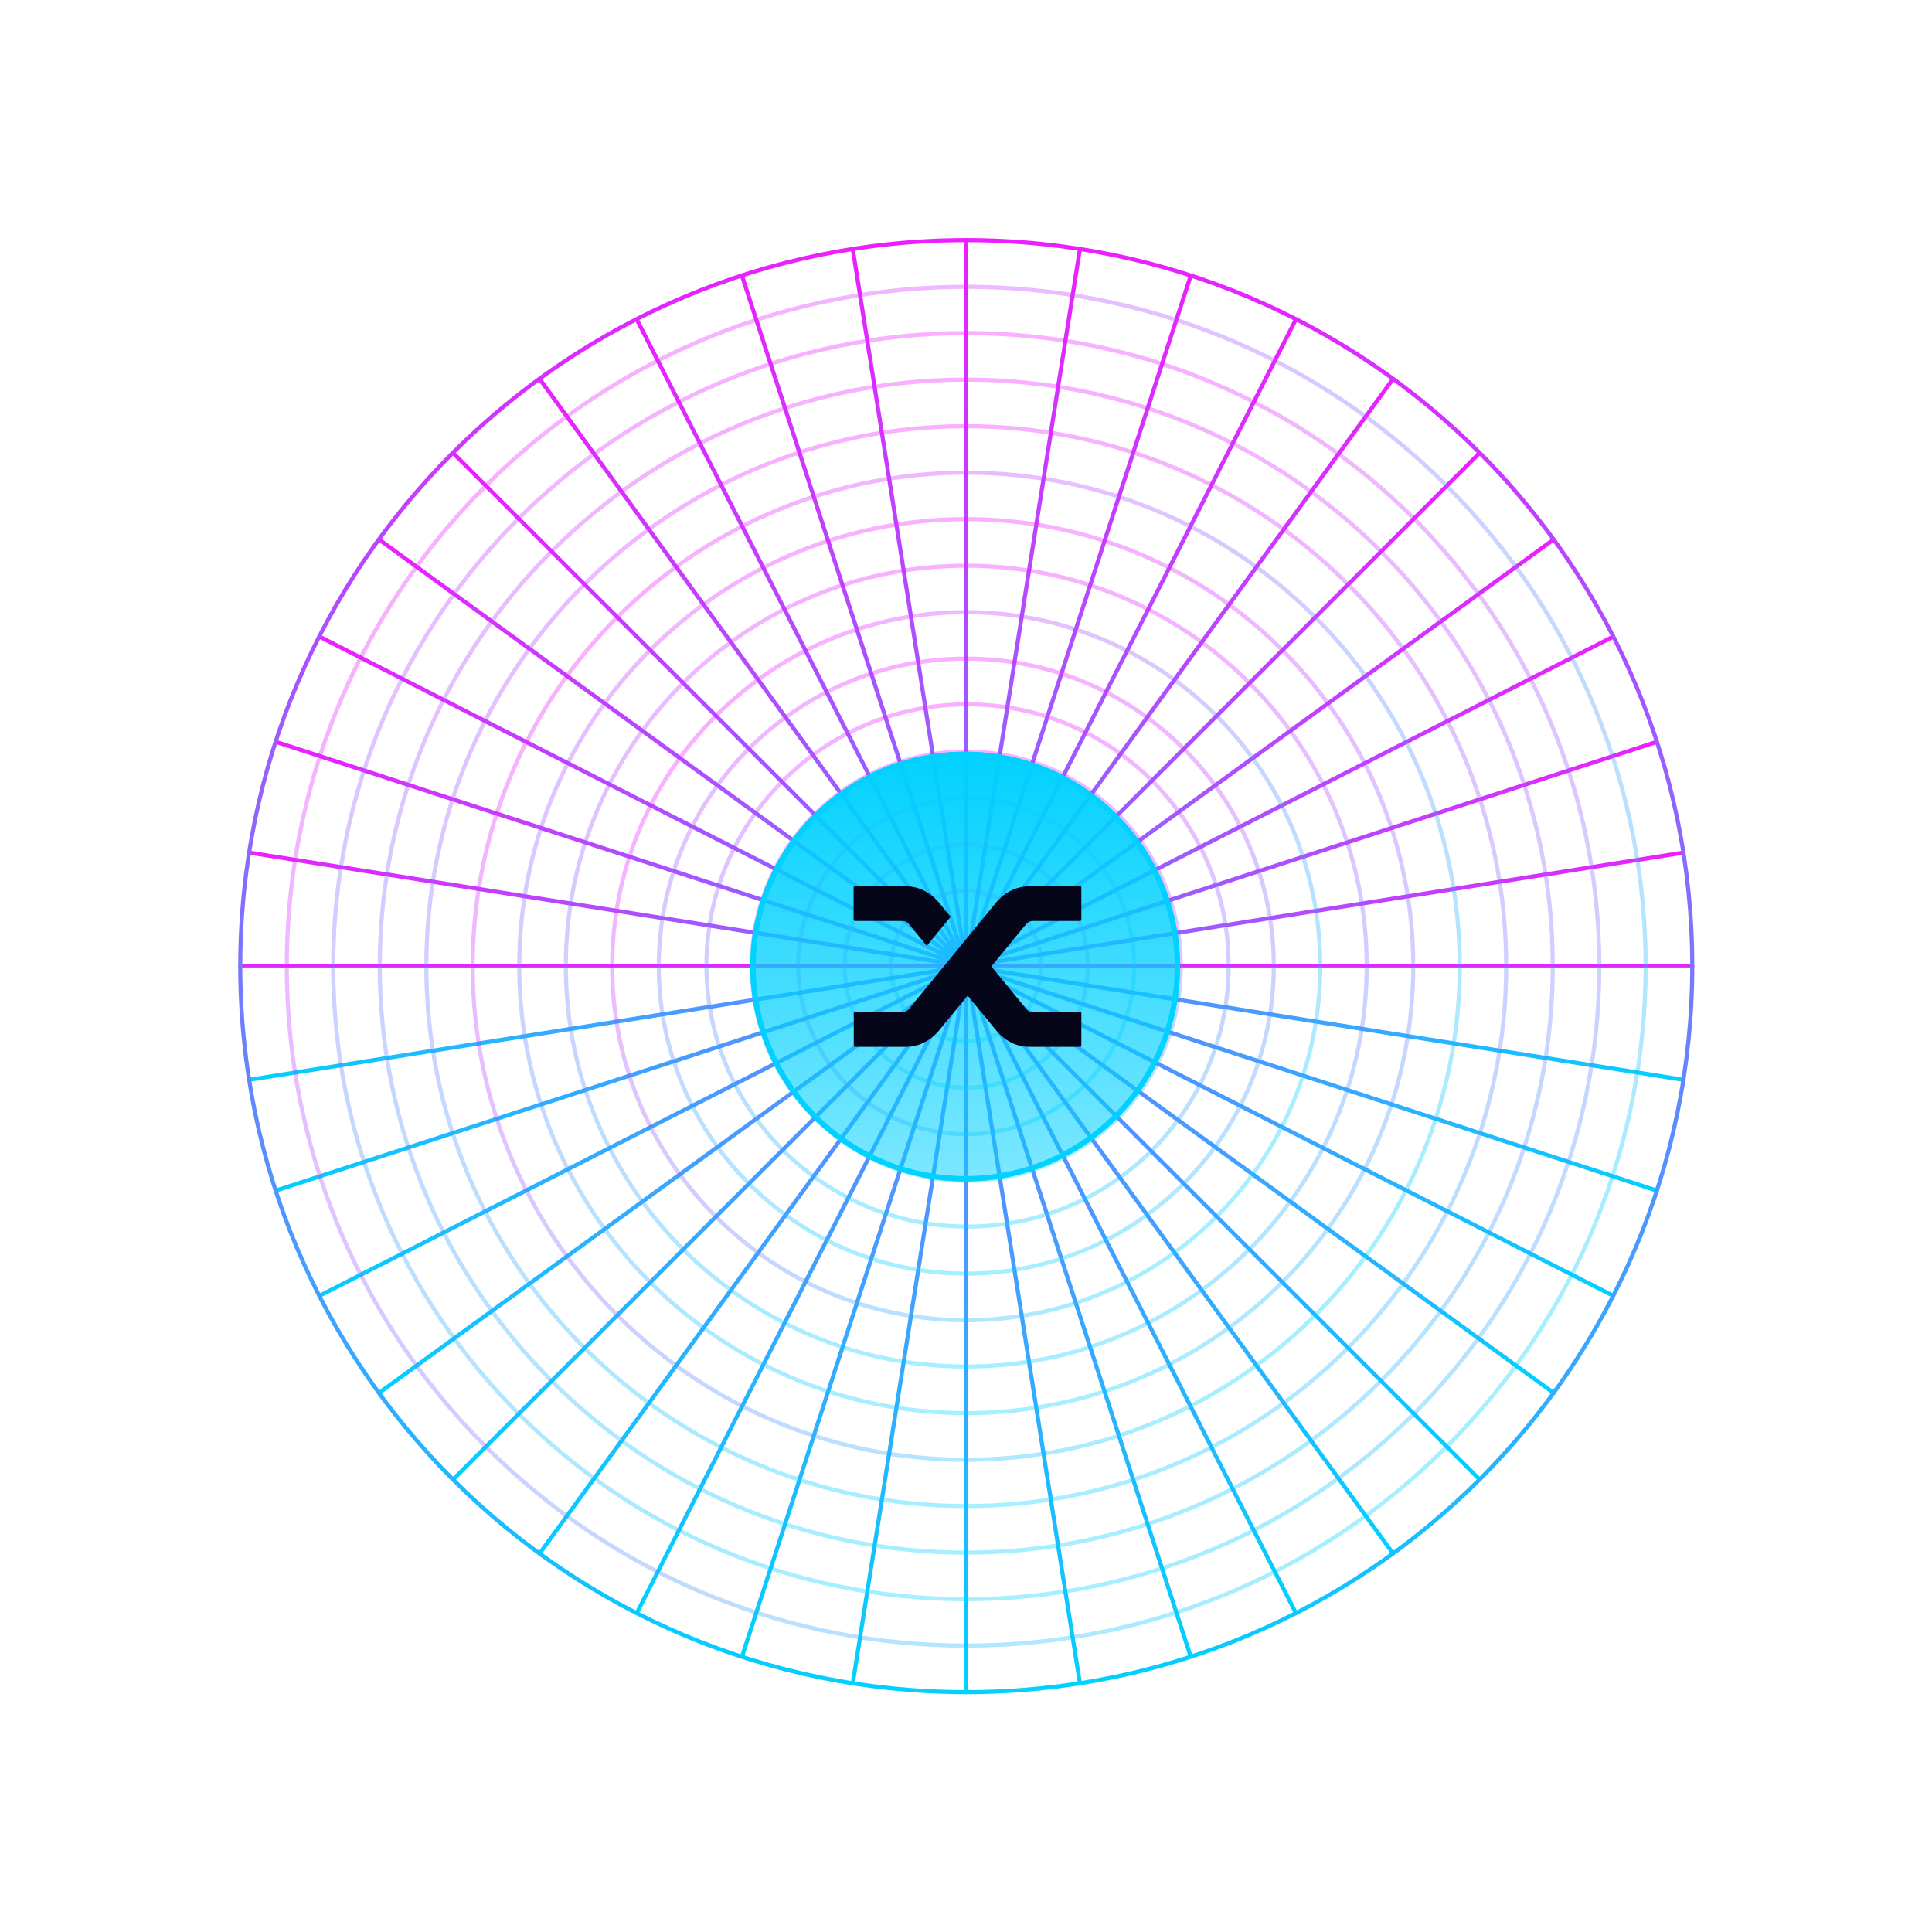 <svg width="722" height="722" viewBox="0 0 722 722" fill="none" xmlns="http://www.w3.org/2000/svg">
<path d="M361.096 89.804V632.354" stroke="url(#paint0_linear)" stroke-width="1.53" stroke-miterlimit="10" stroke-linecap="round"/>
<path d="M318.689 93.112L403.568 629.046" stroke="url(#paint1_linear)" stroke-width="1.53" stroke-miterlimit="10" stroke-linecap="round"/>
<path d="M277.275 103.035L444.982 619.122" stroke="url(#paint2_linear)" stroke-width="1.53" stroke-miterlimit="10" stroke-linecap="round"/>
<path d="M237.977 119.376L484.277 602.782" stroke="url(#paint3_linear)" stroke-width="1.53" stroke-miterlimit="10" stroke-linecap="round"/>
<path d="M201.657 141.604L520.598 580.553" stroke="url(#paint4_linear)" stroke-width="1.53" stroke-miterlimit="10" stroke-linecap="round"/>
<path d="M169.308 169.258L552.95 552.9" stroke="url(#paint5_linear)" stroke-width="1.53" stroke-miterlimit="10" stroke-linecap="round"/>
<path d="M141.654 201.608L580.603 520.549" stroke="url(#paint6_linear)" stroke-width="1.53" stroke-miterlimit="10" stroke-linecap="round"/>
<path d="M119.425 237.928L602.831 484.229" stroke="url(#paint7_linear)" stroke-width="1.53" stroke-miterlimit="10" stroke-linecap="round"/>
<path d="M103.085 277.225L619.172 444.932" stroke="url(#paint8_linear)" stroke-width="1.53" stroke-miterlimit="10" stroke-linecap="round"/>
<path d="M93.161 318.639L629.095 403.518" stroke="url(#paint9_linear)" stroke-width="1.53" stroke-miterlimit="10" stroke-linecap="round"/>
<path d="M89.853 361.046H632.404" stroke="url(#paint10_linear)" stroke-width="1.53" stroke-miterlimit="10" stroke-linecap="round"/>
<path d="M93.161 403.518L629.095 318.639" stroke="url(#paint11_linear)" stroke-width="1.53" stroke-miterlimit="10" stroke-linecap="round"/>
<path d="M103.085 444.932L619.172 277.225" stroke="url(#paint12_linear)" stroke-width="1.53" stroke-miterlimit="10" stroke-linecap="round"/>
<path d="M119.425 484.229L602.831 237.928" stroke="url(#paint13_linear)" stroke-width="1.53" stroke-miterlimit="10" stroke-linecap="round"/>
<path d="M141.654 520.549L580.603 201.608" stroke="url(#paint14_linear)" stroke-width="1.53" stroke-miterlimit="10" stroke-linecap="round"/>
<path d="M169.308 552.9L552.95 169.258" stroke="url(#paint15_linear)" stroke-width="1.53" stroke-miterlimit="10" stroke-linecap="round"/>
<path d="M201.657 580.553L520.598 141.604" stroke="url(#paint16_linear)" stroke-width="1.53" stroke-miterlimit="10" stroke-linecap="round"/>
<path d="M237.977 602.782L484.277 119.376" stroke="url(#paint17_linear)" stroke-width="1.53" stroke-miterlimit="10" stroke-linecap="round"/>
<path d="M277.275 619.122L444.982 103.035" stroke="url(#paint18_linear)" stroke-width="1.53" stroke-miterlimit="10" stroke-linecap="round"/>
<path d="M318.689 629.046L403.568 93.112" stroke="url(#paint19_linear)" stroke-width="1.53" stroke-miterlimit="10" stroke-linecap="round"/>
<path d="M361.095 632.354C510.935 632.354 632.403 510.885 632.403 361.046C632.403 211.206 510.935 89.737 361.095 89.737C211.256 89.737 89.787 211.206 89.787 361.046C89.787 510.885 211.256 632.354 361.095 632.354Z" stroke="url(#paint20_linear)" stroke-width="1.53" stroke-miterlimit="10" stroke-linecap="round"/>
<path opacity="0.35" d="M540.617 540.617C639.774 441.46 639.774 280.696 540.617 181.539C441.46 82.382 280.696 82.382 181.539 181.539C82.382 280.696 82.382 441.46 181.539 540.617C280.696 639.774 441.46 639.774 540.617 540.617Z" stroke="url(#paint21_linear)" stroke-width="1.53" stroke-miterlimit="10" stroke-linecap="round"/>
<path opacity="0.35" d="M361.094 597.621C491.752 597.621 597.67 491.703 597.67 361.046C597.67 230.388 491.752 124.47 361.094 124.47C230.437 124.47 124.519 230.388 124.519 361.046C124.519 491.703 230.437 597.621 361.094 597.621Z" stroke="url(#paint22_linear)" stroke-width="1.53" stroke-miterlimit="10" stroke-linecap="round"/>
<path opacity="0.35" d="M361.096 580.222C482.144 580.222 580.272 482.094 580.272 361.046C580.272 239.998 482.144 141.869 361.096 141.869C240.048 141.869 141.919 239.998 141.919 361.046C141.919 482.094 240.048 580.222 361.096 580.222Z" stroke="url(#paint23_linear)" stroke-width="1.53" stroke-miterlimit="10" stroke-linecap="round"/>
<path opacity="0.35" d="M361.095 562.823C472.534 562.823 562.872 472.484 562.872 361.046C562.872 249.607 472.534 159.268 361.095 159.268C249.656 159.268 159.317 249.607 159.317 361.046C159.317 472.484 249.656 562.823 361.095 562.823Z" stroke="url(#paint24_linear)" stroke-width="1.53" stroke-miterlimit="10" stroke-linecap="round"/>
<path opacity="0.35" d="M491.498 491.499C563.528 419.469 563.528 302.687 491.498 230.657C419.469 158.628 302.686 158.628 230.657 230.657C158.628 302.687 158.628 419.469 230.657 491.499C302.686 563.528 419.469 563.528 491.498 491.499Z" stroke="url(#paint25_linear)" stroke-width="1.53" stroke-miterlimit="10" stroke-linecap="round"/>
<path opacity="0.35" d="M361.095 528.091C453.352 528.091 528.14 453.302 528.14 361.046C528.14 268.789 453.352 194 361.095 194C268.839 194 194.05 268.789 194.05 361.046C194.05 453.302 268.839 528.091 361.095 528.091Z" stroke="url(#paint26_linear)" stroke-width="1.53" stroke-miterlimit="10" stroke-linecap="round"/>
<path opacity="0.35" d="M361.096 510.692C443.744 510.692 510.742 443.693 510.742 361.046C510.742 278.398 443.744 211.4 361.096 211.4C278.449 211.4 211.45 278.398 211.45 361.046C211.45 443.693 278.449 510.692 361.096 510.692Z" stroke="url(#paint27_linear)" stroke-width="1.53" stroke-miterlimit="10" stroke-linecap="round"/>
<path opacity="0.35" d="M454.636 454.637C506.307 402.966 506.307 319.19 454.636 267.519C402.965 215.848 319.19 215.848 267.519 267.519C215.848 319.19 215.848 402.966 267.519 454.637C319.19 506.308 402.965 506.308 454.636 454.637Z" stroke="url(#paint28_linear)" stroke-width="1.53" stroke-miterlimit="10" stroke-linecap="round"/>
<path opacity="0.35" d="M361.096 475.96C424.561 475.96 476.01 424.511 476.01 361.046C476.01 297.58 424.561 246.132 361.096 246.132C297.63 246.132 246.182 297.58 246.182 361.046C246.182 424.511 297.63 475.96 361.096 475.96Z" stroke="url(#paint29_linear)" stroke-width="1.53" stroke-miterlimit="10" stroke-linecap="round"/>
<path opacity="0.35" d="M361.574 458.376C415.467 458.376 459.155 414.687 459.155 360.795C459.155 306.902 415.467 263.214 361.574 263.214C307.682 263.214 263.993 306.902 263.993 360.795C263.993 414.687 307.682 458.376 361.574 458.376Z" stroke="url(#paint30_linear)" stroke-width="1.53" stroke-miterlimit="10" stroke-linecap="round"/>
<path opacity="0.35" d="M361.096 441.227C405.379 441.227 441.278 405.329 441.278 361.046C441.278 316.763 405.379 280.864 361.096 280.864C316.813 280.864 280.914 316.763 280.914 361.046C280.914 405.329 316.813 441.227 361.096 441.227Z" stroke="url(#paint31_linear)" stroke-width="1.53" stroke-miterlimit="10" stroke-linecap="round"/>
<path opacity="0.35" d="M405.472 405.472C429.99 380.954 429.99 341.202 405.472 316.684C380.954 292.167 341.202 292.167 316.685 316.684C292.167 341.202 292.167 380.954 316.685 405.472C341.202 429.989 380.954 429.989 405.472 405.472Z" stroke="url(#paint32_linear)" stroke-width="1.53" stroke-miterlimit="10" stroke-linecap="round"/>
<path opacity="0.35" d="M361.096 406.495C386.197 406.495 406.546 386.147 406.546 361.046C406.546 335.945 386.197 315.596 361.096 315.596C335.995 315.596 315.646 335.945 315.646 361.046C315.646 386.147 335.995 406.495 361.096 406.495Z" stroke="url(#paint33_linear)" stroke-width="1.53" stroke-miterlimit="10" stroke-linecap="round"/>
<path opacity="0.35" d="M361.095 389.096C376.587 389.096 389.146 376.538 389.146 361.046C389.146 345.554 376.587 332.995 361.095 332.995C345.604 332.995 333.045 345.554 333.045 361.046C333.045 376.538 345.604 389.096 361.095 389.096Z" stroke="url(#paint34_linear)" stroke-width="1.53" stroke-miterlimit="10" stroke-linecap="round"/>
<path opacity="0.35" fill-rule="evenodd" clip-rule="evenodd" d="M371.811 361.046C371.811 366.934 367.048 371.697 361.16 371.697C355.272 371.697 350.509 366.934 350.509 361.046C350.509 355.158 355.272 350.395 361.16 350.395C367.048 350.395 371.811 355.158 371.811 361.046Z" stroke="url(#paint35_linear)" stroke-width="1.53" stroke-miterlimit="10" stroke-linecap="round"/>
<g filter="url(#filter0_d)">
<path d="M360.698 441.51C405.044 441.51 440.994 405.561 440.994 361.215C440.994 316.869 405.044 280.92 360.698 280.92C316.353 280.92 280.403 316.869 280.403 361.215C280.403 405.561 316.353 441.51 360.698 441.51Z" fill="url(#paint36_linear)"/>
<path d="M439.994 361.215C439.994 405.008 404.492 440.51 360.698 440.51C316.905 440.51 281.403 405.008 281.403 361.215C281.403 317.421 316.905 281.92 360.698 281.92C404.492 281.92 439.994 317.421 439.994 361.215Z" stroke="#00D1FF" stroke-width="2"/>
</g>
<path d="M339.559 345.194C338.964 344.514 338.231 344.173 337.36 344.173H319.528C319.37 344.173 319.241 344.123 319.143 344.023C319.044 343.924 318.994 343.813 318.994 343.693V331.693C318.994 331.574 319.044 331.464 319.143 331.364C319.241 331.264 319.37 331.214 319.528 331.214H338.371C343.125 331.214 347.227 333.155 350.675 337.034L355.252 342.613L346.336 353.473L339.559 345.194ZM372.489 336.974C375.937 333.134 380.058 331.214 384.852 331.214H403.635C403.794 331.214 403.912 331.254 403.992 331.333C404.07 331.414 404.11 331.533 404.11 331.693V343.693C404.11 343.813 404.07 343.924 403.992 344.023C403.912 344.123 403.794 344.173 403.635 344.173H385.804C384.932 344.173 384.2 344.514 383.604 345.194L370.469 361.153L383.664 377.232C384.259 377.873 384.971 378.193 385.804 378.193H403.635C403.794 378.193 403.912 378.243 403.992 378.343C404.07 378.443 404.11 378.574 404.11 378.733V390.733C404.11 390.852 404.07 390.963 403.992 391.062C403.912 391.162 403.794 391.212 403.635 391.212H384.852C380.058 391.212 375.956 389.273 372.548 385.392L361.612 372.073L350.675 385.392C347.227 389.273 343.106 391.212 338.311 391.212H319.528C319.37 391.212 319.25 391.162 319.172 391.062C319.092 390.962 319.053 390.833 319.053 390.671V378.671C319.053 378.552 319.092 378.442 319.172 378.342C319.25 378.242 319.37 378.192 319.528 378.192H337.36C338.191 378.192 338.924 377.852 339.559 377.171L352.457 361.452L372.489 336.974Z" fill="#06061B"/>
<defs>
<filter id="filter0_d" x="264.281" y="264.797" width="192.835" height="192.835" filterUnits="userSpaceOnUse" color-interpolation-filters="sRGB">
<feFlood flood-opacity="0" result="BackgroundImageFix"/>
<feColorMatrix in="SourceAlpha" type="matrix" values="0 0 0 0 0 0 0 0 0 0 0 0 0 0 0 0 0 0 127 0"/>
<feOffset/>
<feGaussianBlur stdDeviation="8.061"/>
<feColorMatrix type="matrix" values="0 0 0 0 0 0 0 0 0 0.82 0 0 0 0 1 0 0 0 0.6 0"/>
<feBlend mode="normal" in2="BackgroundImageFix" result="effect1_dropShadow"/>
<feBlend mode="normal" in="SourceGraphic" in2="effect1_dropShadow" result="shape"/>
</filter>
<linearGradient id="paint0_linear" x1="361.596" y1="89.804" x2="361.596" y2="632.354" gradientUnits="userSpaceOnUse">
<stop stop-color="#ED1EFF"/>
<stop offset="1" stop-color="#00D1FF"/>
</linearGradient>
<linearGradient id="paint1_linear" x1="361.129" y1="93.112" x2="361.129" y2="629.046" gradientUnits="userSpaceOnUse">
<stop stop-color="#ED1EFF"/>
<stop offset="1" stop-color="#00D1FF"/>
</linearGradient>
<linearGradient id="paint2_linear" x1="361.129" y1="103.035" x2="361.129" y2="619.122" gradientUnits="userSpaceOnUse">
<stop stop-color="#ED1EFF"/>
<stop offset="1" stop-color="#00D1FF"/>
</linearGradient>
<linearGradient id="paint3_linear" x1="361.127" y1="119.376" x2="361.127" y2="602.782" gradientUnits="userSpaceOnUse">
<stop stop-color="#ED1EFF"/>
<stop offset="1" stop-color="#00D1FF"/>
</linearGradient>
<linearGradient id="paint4_linear" x1="361.128" y1="141.604" x2="361.128" y2="580.553" gradientUnits="userSpaceOnUse">
<stop stop-color="#ED1EFF"/>
<stop offset="1" stop-color="#00D1FF"/>
</linearGradient>
<linearGradient id="paint5_linear" x1="361.129" y1="169.258" x2="361.129" y2="552.9" gradientUnits="userSpaceOnUse">
<stop stop-color="#ED1EFF"/>
<stop offset="1" stop-color="#00D1FF"/>
</linearGradient>
<linearGradient id="paint6_linear" x1="361.129" y1="201.608" x2="361.129" y2="520.549" gradientUnits="userSpaceOnUse">
<stop stop-color="#ED1EFF"/>
<stop offset="1" stop-color="#00D1FF"/>
</linearGradient>
<linearGradient id="paint7_linear" x1="361.128" y1="237.928" x2="361.128" y2="484.229" gradientUnits="userSpaceOnUse">
<stop stop-color="#ED1EFF"/>
<stop offset="1" stop-color="#00D1FF"/>
</linearGradient>
<linearGradient id="paint8_linear" x1="361.129" y1="277.225" x2="361.129" y2="444.932" gradientUnits="userSpaceOnUse">
<stop stop-color="#ED1EFF"/>
<stop offset="1" stop-color="#00D1FF"/>
</linearGradient>
<linearGradient id="paint9_linear" x1="361.128" y1="318.639" x2="361.128" y2="403.518" gradientUnits="userSpaceOnUse">
<stop stop-color="#ED1EFF"/>
<stop offset="1" stop-color="#00D1FF"/>
</linearGradient>
<linearGradient id="paint10_linear" x1="361.129" y1="361.046" x2="361.129" y2="362.046" gradientUnits="userSpaceOnUse">
<stop stop-color="#ED1EFF"/>
<stop offset="1" stop-color="#00D1FF"/>
</linearGradient>
<linearGradient id="paint11_linear" x1="361.128" y1="318.639" x2="361.128" y2="403.518" gradientUnits="userSpaceOnUse">
<stop stop-color="#ED1EFF"/>
<stop offset="1" stop-color="#00D1FF"/>
</linearGradient>
<linearGradient id="paint12_linear" x1="361.129" y1="277.225" x2="361.129" y2="444.932" gradientUnits="userSpaceOnUse">
<stop stop-color="#ED1EFF"/>
<stop offset="1" stop-color="#00D1FF"/>
</linearGradient>
<linearGradient id="paint13_linear" x1="361.128" y1="237.928" x2="361.128" y2="484.229" gradientUnits="userSpaceOnUse">
<stop stop-color="#ED1EFF"/>
<stop offset="1" stop-color="#00D1FF"/>
</linearGradient>
<linearGradient id="paint14_linear" x1="361.129" y1="201.608" x2="361.129" y2="520.549" gradientUnits="userSpaceOnUse">
<stop stop-color="#ED1EFF"/>
<stop offset="1" stop-color="#00D1FF"/>
</linearGradient>
<linearGradient id="paint15_linear" x1="361.129" y1="169.258" x2="361.129" y2="552.9" gradientUnits="userSpaceOnUse">
<stop stop-color="#ED1EFF"/>
<stop offset="1" stop-color="#00D1FF"/>
</linearGradient>
<linearGradient id="paint16_linear" x1="361.128" y1="141.604" x2="361.128" y2="580.553" gradientUnits="userSpaceOnUse">
<stop stop-color="#ED1EFF"/>
<stop offset="1" stop-color="#00D1FF"/>
</linearGradient>
<linearGradient id="paint17_linear" x1="361.127" y1="119.376" x2="361.127" y2="602.782" gradientUnits="userSpaceOnUse">
<stop stop-color="#ED1EFF"/>
<stop offset="1" stop-color="#00D1FF"/>
</linearGradient>
<linearGradient id="paint18_linear" x1="361.129" y1="103.035" x2="361.129" y2="619.122" gradientUnits="userSpaceOnUse">
<stop stop-color="#ED1EFF"/>
<stop offset="1" stop-color="#00D1FF"/>
</linearGradient>
<linearGradient id="paint19_linear" x1="361.129" y1="93.112" x2="361.129" y2="629.046" gradientUnits="userSpaceOnUse">
<stop stop-color="#ED1EFF"/>
<stop offset="1" stop-color="#00D1FF"/>
</linearGradient>
<linearGradient id="paint20_linear" x1="361.095" y1="89.737" x2="361.095" y2="632.354" gradientUnits="userSpaceOnUse">
<stop stop-color="#ED1EFF"/>
<stop offset="1" stop-color="#00D1FF"/>
</linearGradient>
<linearGradient id="paint21_linear" x1="181.539" y1="181.539" x2="540.617" y2="540.617" gradientUnits="userSpaceOnUse">
<stop stop-color="#ED1EFF"/>
<stop offset="1" stop-color="#00D1FF"/>
</linearGradient>
<linearGradient id="paint22_linear" x1="361.094" y1="124.47" x2="361.094" y2="597.621" gradientUnits="userSpaceOnUse">
<stop stop-color="#ED1EFF"/>
<stop offset="1" stop-color="#00D1FF"/>
</linearGradient>
<linearGradient id="paint23_linear" x1="361.096" y1="141.869" x2="361.096" y2="580.222" gradientUnits="userSpaceOnUse">
<stop stop-color="#ED1EFF"/>
<stop offset="1" stop-color="#00D1FF"/>
</linearGradient>
<linearGradient id="paint24_linear" x1="361.095" y1="159.268" x2="361.095" y2="562.823" gradientUnits="userSpaceOnUse">
<stop stop-color="#ED1EFF"/>
<stop offset="1" stop-color="#00D1FF"/>
</linearGradient>
<linearGradient id="paint25_linear" x1="230.657" y1="230.657" x2="491.498" y2="491.499" gradientUnits="userSpaceOnUse">
<stop stop-color="#ED1EFF"/>
<stop offset="1" stop-color="#00D1FF"/>
</linearGradient>
<linearGradient id="paint26_linear" x1="361.095" y1="194" x2="361.095" y2="528.091" gradientUnits="userSpaceOnUse">
<stop stop-color="#ED1EFF"/>
<stop offset="1" stop-color="#00D1FF"/>
</linearGradient>
<linearGradient id="paint27_linear" x1="361.096" y1="211.4" x2="361.096" y2="510.692" gradientUnits="userSpaceOnUse">
<stop stop-color="#ED1EFF"/>
<stop offset="1" stop-color="#00D1FF"/>
</linearGradient>
<linearGradient id="paint28_linear" x1="267.519" y1="267.519" x2="454.636" y2="454.637" gradientUnits="userSpaceOnUse">
<stop stop-color="#ED1EFF"/>
<stop offset="1" stop-color="#00D1FF"/>
</linearGradient>
<linearGradient id="paint29_linear" x1="361.096" y1="246.132" x2="361.096" y2="475.96" gradientUnits="userSpaceOnUse">
<stop stop-color="#ED1EFF"/>
<stop offset="1" stop-color="#00D1FF"/>
</linearGradient>
<linearGradient id="paint30_linear" x1="361.574" y1="263.214" x2="361.574" y2="458.376" gradientUnits="userSpaceOnUse">
<stop stop-color="#ED1EFF"/>
<stop offset="1" stop-color="#00D1FF"/>
</linearGradient>
<linearGradient id="paint31_linear" x1="361.096" y1="280.864" x2="361.096" y2="441.227" gradientUnits="userSpaceOnUse">
<stop stop-color="#ED1EFF"/>
<stop offset="1" stop-color="#00D1FF"/>
</linearGradient>
<linearGradient id="paint32_linear" x1="316.685" y1="316.684" x2="405.472" y2="405.472" gradientUnits="userSpaceOnUse">
<stop stop-color="#ED1EFF"/>
<stop offset="1" stop-color="#00D1FF"/>
</linearGradient>
<linearGradient id="paint33_linear" x1="361.096" y1="315.596" x2="361.096" y2="406.495" gradientUnits="userSpaceOnUse">
<stop stop-color="#ED1EFF"/>
<stop offset="1" stop-color="#00D1FF"/>
</linearGradient>
<linearGradient id="paint34_linear" x1="361.095" y1="332.995" x2="361.095" y2="389.096" gradientUnits="userSpaceOnUse">
<stop stop-color="#ED1EFF"/>
<stop offset="1" stop-color="#00D1FF"/>
</linearGradient>
<linearGradient id="paint35_linear" x1="361.16" y1="350.395" x2="361.16" y2="371.697" gradientUnits="userSpaceOnUse">
<stop stop-color="#ED1EFF"/>
<stop offset="1" stop-color="#00D1FF"/>
</linearGradient>
<linearGradient id="paint36_linear" x1="360.698" y1="280.92" x2="360.698" y2="441.51" gradientUnits="userSpaceOnUse">
<stop stop-color="#00D1FF"/>
<stop offset="1" stop-color="#00D1FF" stop-opacity="0.51"/>
</linearGradient>
</defs>
</svg>
